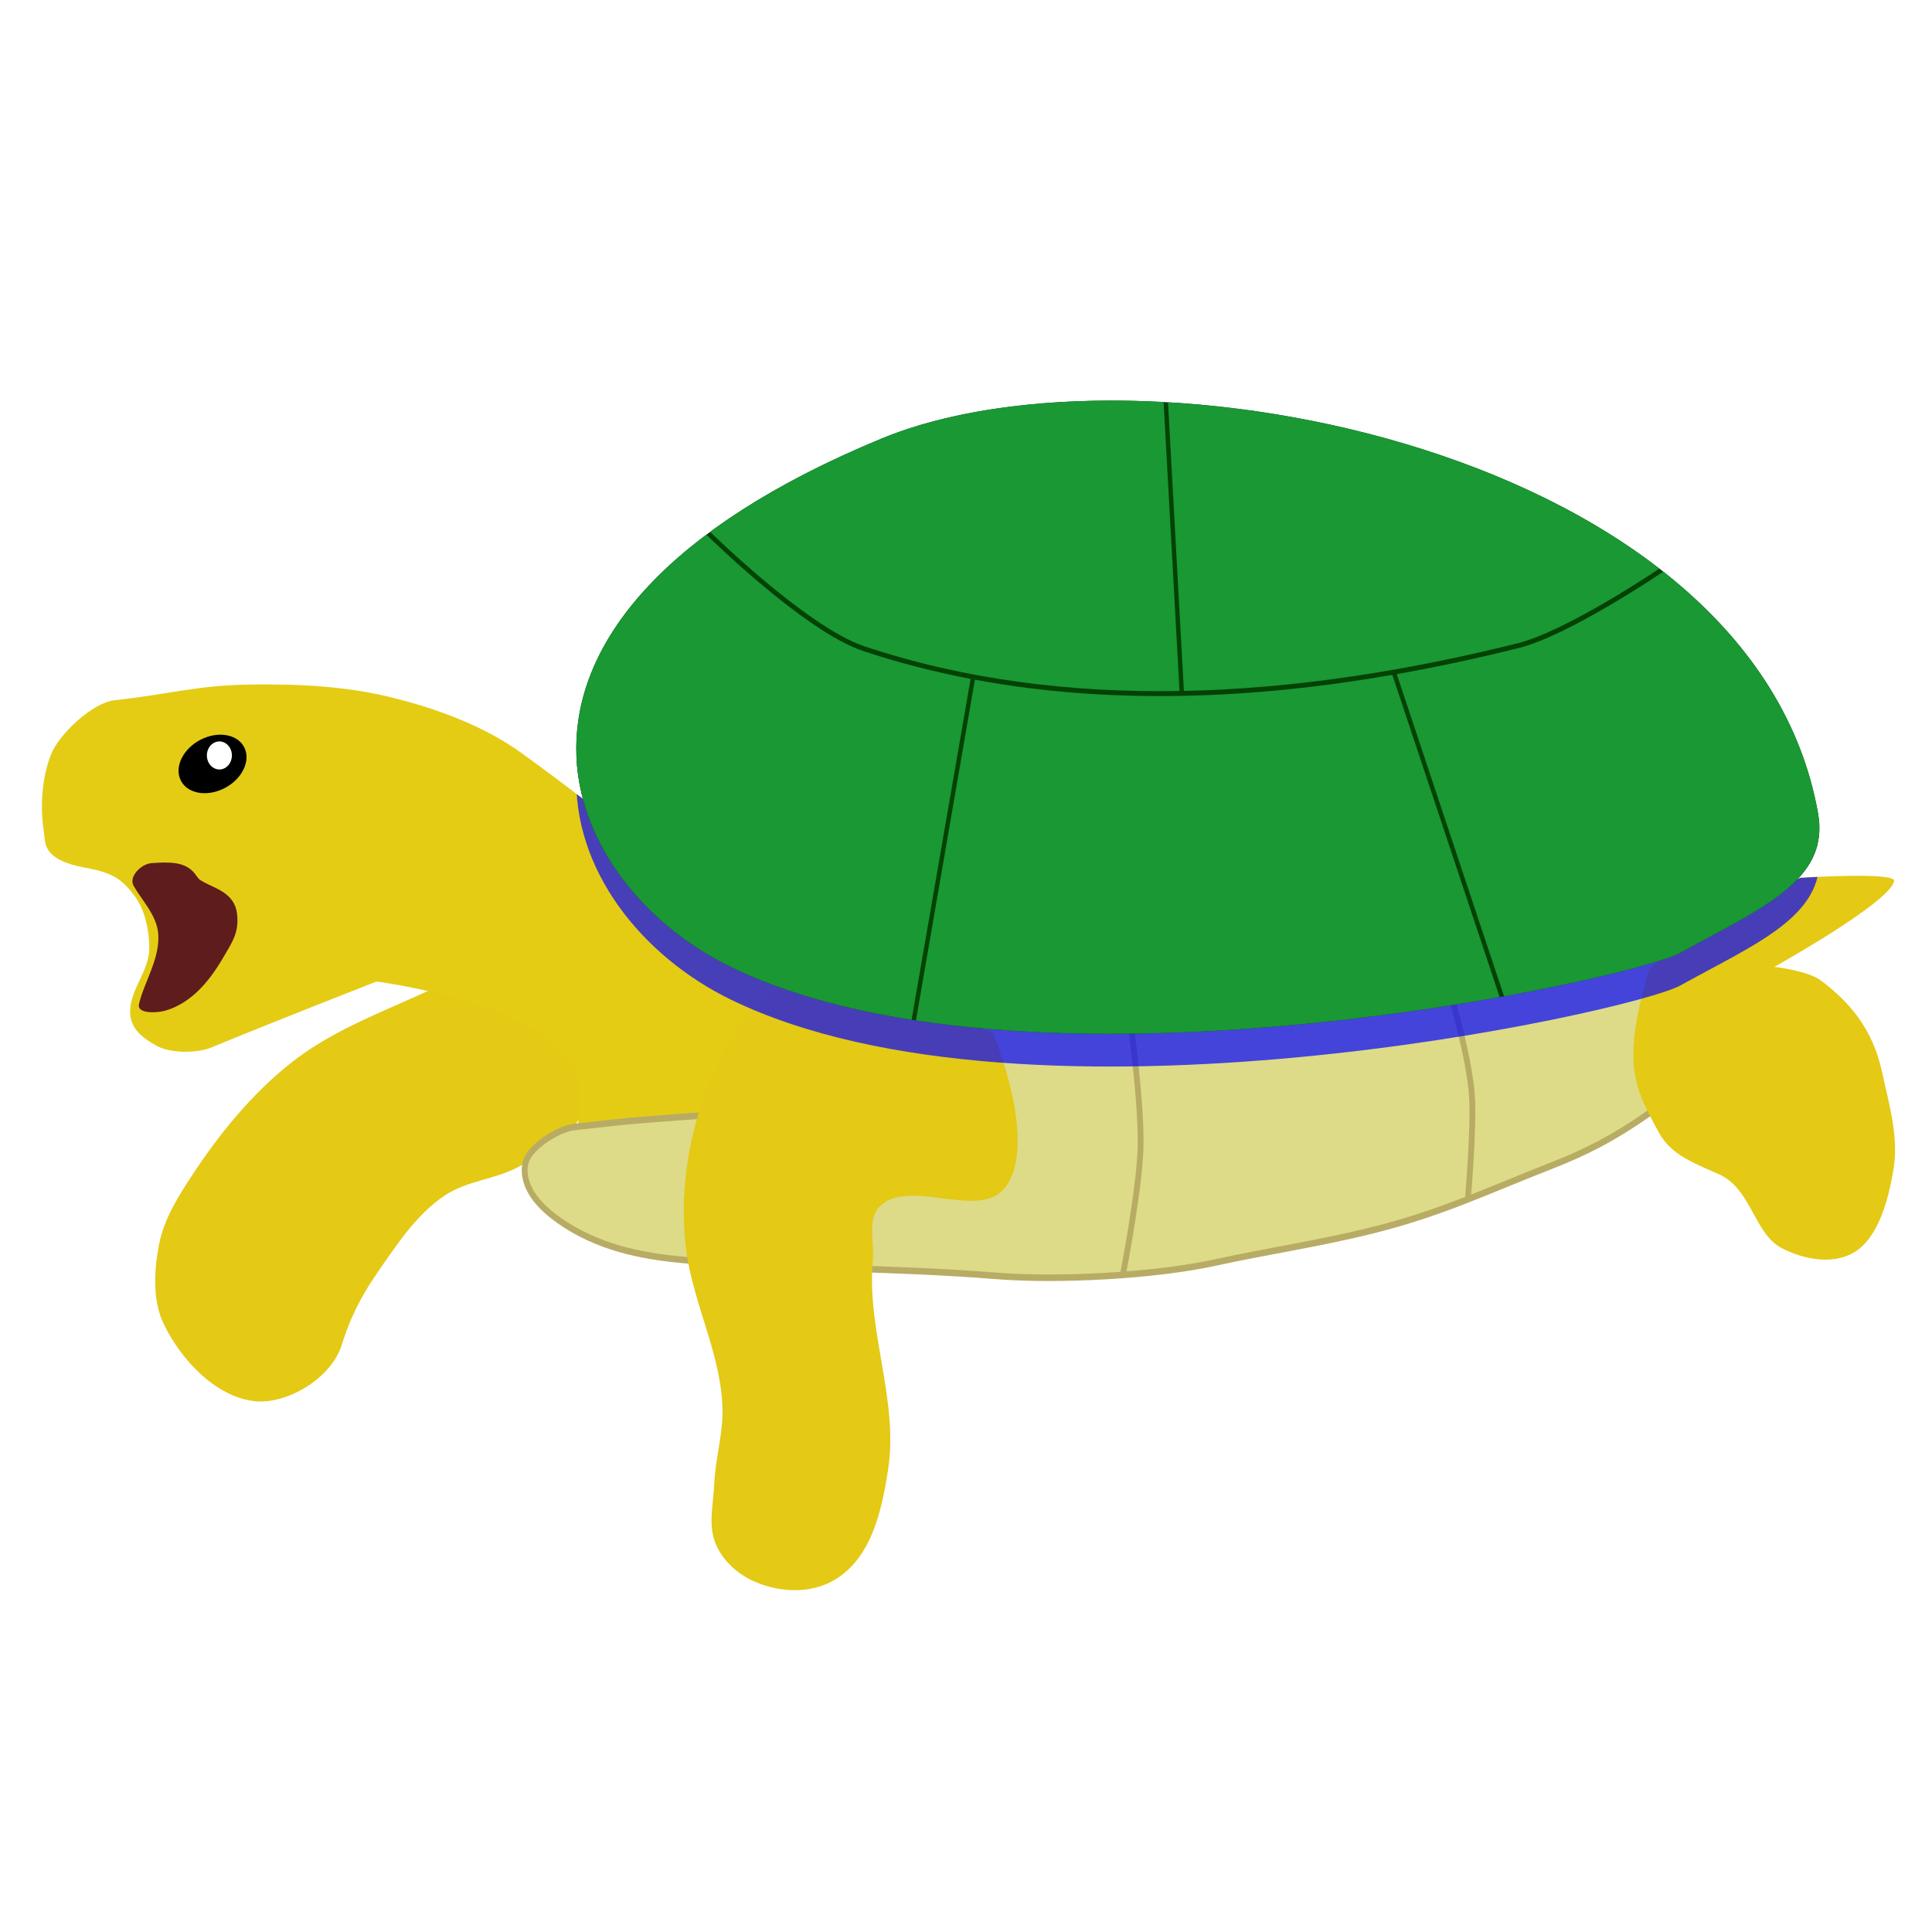 <?xml version="1.0" encoding="UTF-8" standalone="no"?>
<svg
   xmlns:dc="http://purl.org/dc/elements/1.1/"
   xmlns:cc="http://creativecommons.org/ns#"
   xmlns:rdf="http://www.w3.org/1999/02/22-rdf-syntax-ns#"
   xmlns:svg="http://www.w3.org/2000/svg"
   xmlns="http://www.w3.org/2000/svg"
   xmlns:sodipodi="http://sodipodi.sourceforge.net/DTD/sodipodi-0.dtd"
   xmlns:inkscape="http://www.inkscape.org/namespaces/inkscape"
   inkscape:version="1.0 (4035a4fb49, 2020-05-01)"
   sodipodi:docname="ic_launcher_sc.svg"
   id="svg12"
   version="1.1"
   viewBox="0 0 192 192"
   height="192"
   width="192">
  <defs
     id="defs16">
    <filter
       style="color-interpolation-filters:sRGB;"
       inkscape:label="Drop Shadow"
       id="filter2433">
      <feFlood
         flood-opacity="0.427"
         flood-color="rgb(0,0,0)"
         result="flood"
         id="feFlood2423" />
      <feComposite
         in="flood"
         in2="SourceGraphic"
         operator="out"
         result="composite1"
         id="feComposite2425" />
      <feGaussianBlur
         in="composite1"
         stdDeviation="9.236"
         result="blur"
         id="feGaussianBlur2427" />
      <feOffset
         dx="0"
         dy="0"
         result="offset"
         id="feOffset2429" />
      <feComposite
         in="offset"
         in2="SourceGraphic"
         operator="atop"
         result="composite2"
         id="feComposite2431" />
    </filter>
    <filter
       style="color-interpolation-filters:sRGB;"
       inkscape:label="Drop Shadow"
       id="filter2445">
      <feFlood
         flood-opacity="0.427"
         flood-color="rgb(0,0,0)"
         result="flood"
         id="feFlood2435" />
      <feComposite
         in="flood"
         in2="SourceGraphic"
         operator="out"
         result="composite1"
         id="feComposite2437" />
      <feGaussianBlur
         in="composite1"
         stdDeviation="9.236"
         result="blur"
         id="feGaussianBlur2439" />
      <feOffset
         dx="0"
         dy="0"
         result="offset"
         id="feOffset2441" />
      <feComposite
         in="offset"
         in2="SourceGraphic"
         operator="atop"
         result="composite2"
         id="feComposite2443" />
    </filter>
    <filter
       style="color-interpolation-filters:sRGB;"
       inkscape:label="Drop Shadow"
       id="filter2457">
      <feFlood
         flood-opacity="0.427"
         flood-color="rgb(0,0,0)"
         result="flood"
         id="feFlood2447" />
      <feComposite
         in="flood"
         in2="SourceGraphic"
         operator="out"
         result="composite1"
         id="feComposite2449" />
      <feGaussianBlur
         in="composite1"
         stdDeviation="9.236"
         result="blur"
         id="feGaussianBlur2451" />
      <feOffset
         dx="0"
         dy="0"
         result="offset"
         id="feOffset2453" />
      <feComposite
         in="offset"
         in2="SourceGraphic"
         operator="atop"
         result="composite2"
         id="feComposite2455" />
    </filter>
    <filter
       style="color-interpolation-filters:sRGB;"
       inkscape:label="Drop Shadow"
       id="filter2469">
      <feFlood
         flood-opacity="0.427"
         flood-color="rgb(0,0,0)"
         result="flood"
         id="feFlood2459" />
      <feComposite
         in="flood"
         in2="SourceGraphic"
         operator="out"
         result="composite1"
         id="feComposite2461" />
      <feGaussianBlur
         in="composite1"
         stdDeviation="9.236"
         result="blur"
         id="feGaussianBlur2463" />
      <feOffset
         dx="0"
         dy="0"
         result="offset"
         id="feOffset2465" />
      <feComposite
         in="offset"
         in2="SourceGraphic"
         operator="atop"
         result="composite2"
         id="feComposite2467" />
    </filter>
    <filter
       style="color-interpolation-filters:sRGB;"
       inkscape:label="Drop Shadow"
       id="filter2481">
      <feFlood
         flood-opacity="0.427"
         flood-color="rgb(0,0,0)"
         result="flood"
         id="feFlood2471" />
      <feComposite
         in="flood"
         in2="SourceGraphic"
         operator="out"
         result="composite1"
         id="feComposite2473" />
      <feGaussianBlur
         in="composite1"
         stdDeviation="9.236"
         result="blur"
         id="feGaussianBlur2475" />
      <feOffset
         dx="0"
         dy="0"
         result="offset"
         id="feOffset2477" />
      <feComposite
         in="offset"
         in2="SourceGraphic"
         operator="atop"
         result="composite2"
         id="feComposite2479" />
    </filter>
    <filter
       id="filter2469-9"
       inkscape:label="Drop Shadow"
       style="color-interpolation-filters:sRGB">
      <feFlood
         id="feFlood2459-1"
         result="flood"
         flood-color="rgb(0,0,0)"
         flood-opacity="0.427" />
      <feComposite
         id="feComposite2461-2"
         result="composite1"
         operator="out"
         in2="SourceGraphic"
         in="flood" />
      <feGaussianBlur
         id="feGaussianBlur2463-7"
         result="blur"
         stdDeviation="9.236"
         in="composite1" />
      <feOffset
         id="feOffset2465-0"
         result="offset"
         dy="0"
         dx="0" />
      <feComposite
         id="feComposite2467-9"
         result="composite2"
         operator="atop"
         in2="SourceGraphic"
         in="offset" />
    </filter>
    <filter
       id="filter2457-3"
       inkscape:label="Drop Shadow"
       style="color-interpolation-filters:sRGB">
      <feFlood
         id="feFlood2447-6"
         result="flood"
         flood-color="rgb(0,0,0)"
         flood-opacity="0.427" />
      <feComposite
         id="feComposite2449-0"
         result="composite1"
         operator="out"
         in2="SourceGraphic"
         in="flood" />
      <feGaussianBlur
         id="feGaussianBlur2451-6"
         result="blur"
         stdDeviation="9.236"
         in="composite1" />
      <feOffset
         id="feOffset2453-2"
         result="offset"
         dy="0"
         dx="0" />
      <feComposite
         id="feComposite2455-6"
         result="composite2"
         operator="atop"
         in2="SourceGraphic"
         in="offset" />
    </filter>
    <filter
       id="filter2481-1"
       inkscape:label="Drop Shadow"
       style="color-interpolation-filters:sRGB">
      <feFlood
         id="feFlood2471-8"
         result="flood"
         flood-color="rgb(0,0,0)"
         flood-opacity="0.427" />
      <feComposite
         id="feComposite2473-7"
         result="composite1"
         operator="out"
         in2="SourceGraphic"
         in="flood" />
      <feGaussianBlur
         id="feGaussianBlur2475-9"
         result="blur"
         stdDeviation="9.236"
         in="composite1" />
      <feOffset
         id="feOffset2477-2"
         result="offset"
         dy="0"
         dx="0" />
      <feComposite
         id="feComposite2479-0"
         result="composite2"
         operator="atop"
         in2="SourceGraphic"
         in="offset" />
    </filter>
    <filter
       id="filter2445-2"
       inkscape:label="Drop Shadow"
       style="color-interpolation-filters:sRGB">
      <feFlood
         id="feFlood2435-3"
         result="flood"
         flood-color="rgb(0,0,0)"
         flood-opacity="0.427" />
      <feComposite
         id="feComposite2437-7"
         result="composite1"
         operator="out"
         in2="SourceGraphic"
         in="flood" />
      <feGaussianBlur
         id="feGaussianBlur2439-5"
         result="blur"
         stdDeviation="9.236"
         in="composite1" />
      <feOffset
         id="feOffset2441-9"
         result="offset"
         dy="0"
         dx="0" />
      <feComposite
         id="feComposite2443-2"
         result="composite2"
         operator="atop"
         in2="SourceGraphic"
         in="offset" />
    </filter>
    <filter
       id="filter2433-2"
       inkscape:label="Drop Shadow"
       style="color-interpolation-filters:sRGB">
      <feFlood
         id="feFlood2423-8"
         result="flood"
         flood-color="rgb(0,0,0)"
         flood-opacity="0.427" />
      <feComposite
         id="feComposite2425-9"
         result="composite1"
         operator="out"
         in2="SourceGraphic"
         in="flood" />
      <feGaussianBlur
         id="feGaussianBlur2427-7"
         result="blur"
         stdDeviation="9.236"
         in="composite1" />
      <feOffset
         id="feOffset2429-3"
         result="offset"
         dy="0"
         dx="0" />
      <feComposite
         id="feComposite2431-6"
         result="composite2"
         operator="atop"
         in2="SourceGraphic"
         in="offset" />
    </filter>
    <filter
       style="color-interpolation-filters:sRGB;"
       inkscape:label="Drop Shadow"
       id="filter3187">
      <feFlood
         flood-opacity="1"
         flood-color="rgb(0,0,0)"
         result="flood"
         id="feFlood3177" />
      <feComposite
         in="flood"
         in2="SourceGraphic"
         operator="in"
         result="composite1"
         id="feComposite3179" />
      <feGaussianBlur
         in="composite1"
         stdDeviation="10"
         result="blur"
         id="feGaussianBlur3181" />
      <feOffset
         dx="0"
         dy="0"
         result="offset"
         id="feOffset3183" />
      <feComposite
         in="SourceGraphic"
         in2="offset"
         operator="over"
         result="composite2"
         id="feComposite3185" />
    </filter>
    <filter
       style="color-interpolation-filters:sRGB;"
       inkscape:label="Drop Shadow"
       id="filter3247">
      <feFlood
         flood-opacity="0.278"
         flood-color="rgb(0,0,0)"
         result="flood"
         id="feFlood3237" />
      <feComposite
         in="flood"
         in2="SourceGraphic"
         operator="out"
         result="composite1"
         id="feComposite3239" />
      <feGaussianBlur
         in="composite1"
         stdDeviation="10"
         result="blur"
         id="feGaussianBlur3241" />
      <feOffset
         dx="0"
         dy="0"
         result="offset"
         id="feOffset3243" />
      <feComposite
         in="offset"
         in2="SourceGraphic"
         operator="atop"
         result="composite2"
         id="feComposite3245" />
    </filter>
    <filter
       style="color-interpolation-filters:sRGB;"
       inkscape:label="Drop Shadow"
       id="filter3259">
      <feFlood
         flood-opacity="0.278"
         flood-color="rgb(0,0,0)"
         result="flood"
         id="feFlood3249" />
      <feComposite
         in="flood"
         in2="SourceGraphic"
         operator="out"
         result="composite1"
         id="feComposite3251" />
      <feGaussianBlur
         in="composite1"
         stdDeviation="10"
         result="blur"
         id="feGaussianBlur3253" />
      <feOffset
         dx="0"
         dy="0"
         result="offset"
         id="feOffset3255" />
      <feComposite
         in="offset"
         in2="SourceGraphic"
         operator="atop"
         result="composite2"
         id="feComposite3257" />
    </filter>
    <filter
       style="color-interpolation-filters:sRGB;"
       inkscape:label="Drop Shadow"
       id="filter3271">
      <feFlood
         flood-opacity="0.278"
         flood-color="rgb(0,0,0)"
         result="flood"
         id="feFlood3261" />
      <feComposite
         in="flood"
         in2="SourceGraphic"
         operator="out"
         result="composite1"
         id="feComposite3263" />
      <feGaussianBlur
         in="composite1"
         stdDeviation="10"
         result="blur"
         id="feGaussianBlur3265" />
      <feOffset
         dx="0"
         dy="0"
         result="offset"
         id="feOffset3267" />
      <feComposite
         in="offset"
         in2="SourceGraphic"
         operator="atop"
         result="composite2"
         id="feComposite3269" />
    </filter>
    <filter
       style="color-interpolation-filters:sRGB;"
       inkscape:label="Drop Shadow"
       id="filter3283">
      <feFlood
         flood-opacity="0.278"
         flood-color="rgb(0,0,0)"
         result="flood"
         id="feFlood3273" />
      <feComposite
         in="flood"
         in2="SourceGraphic"
         operator="out"
         result="composite1"
         id="feComposite3275" />
      <feGaussianBlur
         in="composite1"
         stdDeviation="10"
         result="blur"
         id="feGaussianBlur3277" />
      <feOffset
         dx="0"
         dy="0"
         result="offset"
         id="feOffset3279" />
      <feComposite
         in="offset"
         in2="SourceGraphic"
         operator="atop"
         result="composite2"
         id="feComposite3281" />
    </filter>
    <filter
       style="color-interpolation-filters:sRGB"
       inkscape:label="Drop Shadow"
       id="filter2469-9-6">
      <feFlood
         flood-opacity="0.427"
         flood-color="rgb(0,0,0)"
         result="flood"
         id="feFlood2459-1-3" />
      <feComposite
         in="flood"
         in2="SourceGraphic"
         operator="out"
         result="composite1"
         id="feComposite2461-2-2" />
      <feGaussianBlur
         in="composite1"
         stdDeviation="9.236"
         result="blur"
         id="feGaussianBlur2463-7-0" />
      <feOffset
         dx="0"
         dy="0"
         result="offset"
         id="feOffset2465-0-6" />
      <feComposite
         in="offset"
         in2="SourceGraphic"
         operator="atop"
         result="composite2"
         id="feComposite2467-9-1" />
    </filter>
    <filter
       style="color-interpolation-filters:sRGB"
       inkscape:label="Drop Shadow"
       id="filter2457-3-5">
      <feFlood
         flood-opacity="0.427"
         flood-color="rgb(0,0,0)"
         result="flood"
         id="feFlood2447-6-5" />
      <feComposite
         in="flood"
         in2="SourceGraphic"
         operator="out"
         result="composite1"
         id="feComposite2449-0-4" />
      <feGaussianBlur
         in="composite1"
         stdDeviation="9.236"
         result="blur"
         id="feGaussianBlur2451-6-7" />
      <feOffset
         dx="0"
         dy="0"
         result="offset"
         id="feOffset2453-2-6" />
      <feComposite
         in="offset"
         in2="SourceGraphic"
         operator="atop"
         result="composite2"
         id="feComposite2455-6-5" />
    </filter>
    <filter
       style="color-interpolation-filters:sRGB"
       inkscape:label="Drop Shadow"
       id="filter2481-1-6">
      <feFlood
         flood-opacity="0.427"
         flood-color="rgb(0,0,0)"
         result="flood"
         id="feFlood2471-8-9" />
      <feComposite
         in="flood"
         in2="SourceGraphic"
         operator="out"
         result="composite1"
         id="feComposite2473-7-3" />
      <feGaussianBlur
         in="composite1"
         stdDeviation="9.236"
         result="blur"
         id="feGaussianBlur2475-9-7" />
      <feOffset
         dx="0"
         dy="0"
         result="offset"
         id="feOffset2477-2-4" />
      <feComposite
         in="offset"
         in2="SourceGraphic"
         operator="atop"
         result="composite2"
         id="feComposite2479-0-5" />
    </filter>
    <filter
       style="color-interpolation-filters:sRGB"
       inkscape:label="Drop Shadow"
       id="filter2445-2-2">
      <feFlood
         flood-opacity="0.427"
         flood-color="rgb(0,0,0)"
         result="flood"
         id="feFlood2435-3-5" />
      <feComposite
         in="flood"
         in2="SourceGraphic"
         operator="out"
         result="composite1"
         id="feComposite2437-7-4" />
      <feGaussianBlur
         in="composite1"
         stdDeviation="9.236"
         result="blur"
         id="feGaussianBlur2439-5-7" />
      <feOffset
         dx="0"
         dy="0"
         result="offset"
         id="feOffset2441-9-4" />
      <feComposite
         in="offset"
         in2="SourceGraphic"
         operator="atop"
         result="composite2"
         id="feComposite2443-2-4" />
    </filter>
    <filter
       style="color-interpolation-filters:sRGB"
       inkscape:label="Drop Shadow"
       id="filter2433-2-3">
      <feFlood
         flood-opacity="0.427"
         flood-color="rgb(0,0,0)"
         result="flood"
         id="feFlood2423-8-0" />
      <feComposite
         in="flood"
         in2="SourceGraphic"
         operator="out"
         result="composite1"
         id="feComposite2425-9-7" />
      <feGaussianBlur
         in="composite1"
         stdDeviation="9.236"
         result="blur"
         id="feGaussianBlur2427-7-8" />
      <feOffset
         dx="0"
         dy="0"
         result="offset"
         id="feOffset2429-3-6" />
      <feComposite
         in="offset"
         in2="SourceGraphic"
         operator="atop"
         result="composite2"
         id="feComposite2431-6-8" />
    </filter>
    <filter
       style="color-interpolation-filters:sRGB;"
       inkscape:label="Drop Shadow"
       id="filter4366">
      <feFlood
         flood-opacity="1"
         flood-color="rgb(0,0,0)"
         result="flood"
         id="feFlood4356" />
      <feComposite
         in="flood"
         in2="SourceGraphic"
         operator="in"
         result="composite1"
         id="feComposite4358" />
      <feGaussianBlur
         in="composite1"
         stdDeviation="12.56"
         result="blur"
         id="feGaussianBlur4360" />
      <feOffset
         dx="0"
         dy="0"
         result="offset"
         id="feOffset4362" />
      <feComposite
         in="offset"
         in2="offset"
         operator="atop"
         result="composite2"
         id="feComposite4364" />
    </filter>
    <clipPath
       clipPathUnits="userSpaceOnUse"
       id="clipPath4372">
      <path
         d="m 49.308,-77.588 c -1.936,0.002 -3.861,0.021 -5.773,0.055 -0.689,0.012 -1.369,0.036 -2.055,0.053 -1.247,0.029 -2.496,0.057 -3.732,0.1 -0.699,0.024 -1.389,0.059 -2.084,0.088 -1.199,0.05 -2.398,0.1 -3.586,0.162 -0.707,0.037 -1.405,0.083 -2.107,0.125 -1.194,0.071 -2.385,0.142 -3.566,0.227 -0.625,0.045 -1.242,0.096 -1.863,0.145 -1.227,0.095 -2.451,0.193 -3.664,0.303 -0.658,0.06 -1.309,0.126 -1.963,0.189 -1.113,0.109 -2.223,0.221 -3.322,0.342 -0.718,0.079 -1.43,0.164 -2.143,0.248 -1.086,0.128 -2.166,0.26 -3.238,0.4 -0.641,0.084 -1.278,0.171 -1.914,0.26 -1.133,0.158 -2.258,0.323 -3.375,0.494 -0.569,0.087 -1.137,0.177 -1.701,0.268 -1.172,0.189 -2.332,0.386 -3.484,0.59 -0.498,0.088 -0.998,0.174 -1.492,0.266 -1.149,0.212 -2.284,0.435 -3.412,0.662 -0.527,0.106 -1.056,0.212 -1.578,0.322 -1.148,0.241 -2.278,0.492 -3.402,0.75 -0.414,0.095 -0.833,0.186 -1.244,0.283 -1.279,0.302 -2.537,0.619 -3.783,0.943 -0.269,0.07 -0.543,0.136 -0.811,0.207 -1.353,0.359 -2.684,0.733 -3.996,1.117 -0.159,0.046 -0.322,0.09 -0.48,0.137 -2.974,0.881 -5.848,1.824 -8.598,2.838 -2.321,0.856 -4.585,1.718 -6.816,2.586 -0.036,0.014 -0.072,0.027 -0.107,0.041 -4.387,1.707 -8.6,3.438 -12.646,5.188 -0.156,0.067 -0.313,0.134 -0.469,0.201 -1.971,0.856 -3.909,1.715 -5.801,2.58 -0.101,0.046 -0.198,0.093 -0.299,0.139 -1.724,0.79 -3.413,1.585 -5.072,2.383 -0.286,0.137 -0.574,0.275 -0.858,0.412 -1.644,0.797 -3.259,1.597 -4.84,2.4 -0.419,0.213 -0.828,0.427 -1.242,0.641 -1.196,0.616 -2.374,1.234 -3.533,1.854 -0.475,0.254 -0.955,0.506 -1.424,0.76 -1.333,0.724 -2.642,1.451 -3.926,2.18 -0.612,0.347 -1.21,0.695 -1.81,1.043 -0.833,0.483 -1.655,0.965 -2.467,1.449 -0.545,0.325 -1.097,0.649 -1.633,0.975 -0.01,0.006 -0.021,0.013 -0.031,0.019 -1.099,0.669 -2.174,1.341 -3.234,2.014 -0.723,0.459 -1.432,0.919 -2.137,1.379 -0.167,0.109 -0.34,0.217 -0.506,0.326 9e-4,7.2e-4 0,0.003 0.01,0.004 -0.435,0.286 -0.871,0.573 -1.299,0.859 -5e-4,-3.9e-4 0,-0.004 -0.01,-0.004 -0.118,0.079 -0.228,0.159 -0.346,0.238 -0.806,0.542 -1.592,1.085 -2.373,1.629 -0.492,0.343 -0.981,0.684 -1.463,1.027 -0.719,0.512 -1.43,1.024 -2.127,1.537 -0.534,0.393 -1.056,0.788 -1.578,1.182 -0.649,0.49 -1.302,0.979 -1.932,1.471 -0.444,0.346 -0.869,0.693 -1.303,1.039 -1.397,1.115 -2.748,2.231 -4.049,3.352 -0.266,0.229 -0.543,0.458 -0.805,0.688 -0.617,0.54 -1.208,1.08 -1.803,1.621 -0.385,0.35 -0.775,0.7 -1.15,1.051 -0.562,0.524 -1.109,1.049 -1.65,1.574 -0.395,0.383 -0.786,0.765 -1.17,1.148 -0.514,0.513 -1.021,1.026 -1.516,1.539 -0.352,0.364 -0.693,0.729 -1.035,1.094 -0.508,0.542 -1.017,1.083 -1.504,1.625 -0.278,0.31 -0.541,0.62 -0.812,0.93 -0.968,1.105 -1.894,2.211 -2.777,3.316 -0.226,0.283 -0.465,0.566 -0.685,0.85 -0.424,0.544 -0.825,1.089 -1.228,1.633 -0.263,0.355 -0.53,0.71 -0.785,1.064 -0.376,0.523 -0.738,1.046 -1.096,1.568 -0.264,0.386 -0.525,0.772 -0.779,1.158 -0.338,0.514 -0.669,1.028 -0.99,1.541 -0.245,0.392 -0.48,0.784 -0.715,1.176 -0.297,0.496 -0.597,0.993 -0.879,1.488 -0.22,0.387 -0.423,0.774 -0.633,1.16 -0.522,0.962 -1.017,1.921 -1.48,2.881 -0.183,0.379 -0.375,0.758 -0.549,1.137 -0.215,0.468 -0.412,0.935 -0.613,1.402 -0.189,0.437 -0.378,0.874 -0.555,1.311 -0.184,0.455 -0.358,0.911 -0.529,1.365 -0.168,0.444 -0.331,0.889 -0.486,1.332 -0.161,0.458 -0.319,0.914 -0.467,1.371 -0.146,0.452 -0.282,0.903 -0.416,1.354 -0.129,0.435 -0.263,0.869 -0.381,1.303 -0.15,0.552 -0.28,1.104 -0.412,1.654 -0.116,0.482 -0.23,0.964 -0.332,1.445 -0.148,0.699 -0.287,1.397 -0.406,2.094 -0.058,0.339 -0.103,0.677 -0.154,1.016 -0.084,0.552 -0.164,1.104 -0.231,1.654 -0.045,0.372 -0.082,0.742 -0.119,1.113 -0.05,0.506 -0.094,1.011 -0.129,1.516 -0.026,0.374 -0.05,0.748 -0.068,1.121 -0.028,0.575 -0.043,1.148 -0.053,1.721 -0.01,0.284 -0.014,0.569 -0.014,0.852 -10e-5,0.825 0.016,1.646 0.055,2.465 0,0.042 -1e-4,0.084 0,0.125 0.043,0.869 0.113,1.734 0.197,2.596 0.024,0.24 0.055,0.479 0.082,0.719 0.069,0.618 0.146,1.234 0.236,1.848 0.042,0.287 0.09,0.572 0.137,0.857 0.096,0.589 0.201,1.175 0.316,1.76 0.052,0.263 0.104,0.527 0.16,0.789 0.139,0.652 0.291,1.301 0.453,1.947 0.045,0.181 0.086,0.363 0.133,0.543 0.157,0.6 0.328,1.198 0.504,1.793 -7.47,-5.102 -14.637,-9.899 -20.984,-13.975 -13.435,-8.628 -29.605,-13.694 -44.236,-16.961 -15.929,-3.557 -32.252,-4.204 -48.459,-4.027 -18.556,0.203 -28.433,3.039 -46.904,4.828 -7.46,0.722 -19.09,10.41 -21.781,16.734 -3.058,7.188 -3.708,15.612 -2.393,23.312 0.603,3.529 -0.84,8.74 14.59,11.221 9.277,1.491 12.416,3.711 16.387,8.389 3.661,4.312 5.143,10.504 5.178,16.16 0.046,7.309 -7.707,13.668 -6.428,20.965 0.765,4.364 4.885,6.829 8.836,8.834 4.705,2.388 13.953,2.368 18.902,0.539 20.404,-7.538 56.541,-20.15 56.541,-20.15 0,0 7.492,0.842 17.605,2.904 -0.502,0.2 -1.036,0.406 -1.51,0.6 -15.561,6.342 -31.89,11.784 -45.594,21.51 -13.058,9.267 -24.197,21.346 -33.685,34.244 -4.745,6.45 -9.642,13.353 -11.334,21.18 -1.709,7.904 -2.25,17.091 1.586,24.211 6.202,11.512 18.262,22.445 31.281,23.672 10.859,1.023 26.135,-6.889 29.738,-17.184 4.562,-13.035 10.543,-20.094 18.336,-29.898 4.81,-6.051 10.325,-11.854 16.965,-15.811 7.762,-4.625 17.354,-4.89 25.477,-8.848 0.709,-0.345 1.462,-0.72 2.213,-1.094 -0.506,1.793 -0.319,3.828 0.273,5.59 1.741,5.174 6.733,9.147 11.357,12.047 12.716,7.974 27.579,10.837 42.543,11.998 0.484,0.037 0.957,0.067 1.439,0.104 3.13,15.862 12.083,30.838 11.887,46.99 -0.082,6.741 -2.483,14.37 -2.807,21.104 -0.351,7.3 -2.522,13.725 1.197,20.016 2.791,4.721 7.731,8.324 12.863,10.258 9.223,3.476 20.275,3.68 28.664,-1.494 11.189,-6.901 14.69,-20.18 16.879,-33.143 3.396,-20.106 -6.562,-40.653 -5.484,-60.963 13.836,0.434 27.832,0.96 42.674,2.02 20.561,1.468 53.742,0.027 74.772,-4.072 19.134,-3.73 35.266,-5.708 54.293,-9.953 23.282,-5.195 38.598,-11.868 61.047,-19.689 12.167,-4.239 21.54,-8.661 32.492,-15.447 0.262,-0.162 0.55,-0.353 0.822,-0.527 1.089,1.927 2.297,3.915 3.623,6.086 4.184,6.85 13.111,9.537 20.547,12.561 11.021,4.481 11.975,18.16 21.357,22.518 7.465,3.467 17.334,5.192 24.65,1.422 8.504,-4.382 12.046,-16.295 13.766,-25.928 1.728,-9.678 -1.664,-19.667 -3.961,-29.227 -3.209,-13.354 -11.263,-21.527 -20.939,-28.045 -4.576,-3.082 -16.014,-4.193 -16.014,-4.193 0,0 39.928,-19.841 41.043,-26.285 0.491,-2.84 -32.26,-0.947 -32.26,-0.947 l -0.947,0.521 c 5.851,-5.481 8.822,-11.835 7.18,-20.145 -13.617,-68.913 -99.204,-108.961 -183.5,-121.766 -0.137,-0.021 -0.273,-0.044 -0.41,-0.064 -1.755,-0.265 -3.509,-0.517 -5.262,-0.758 -0.144,-0.02 -0.289,-0.039 -0.434,-0.059 -1.732,-0.236 -3.463,-0.462 -5.191,-0.676 -0.197,-0.024 -0.394,-0.048 -0.592,-0.072 -9.976,-1.216 -19.886,-2.054 -29.605,-2.506 -1.53,-0.071 -3.054,-0.135 -4.574,-0.188 -0.637,-0.022 -1.271,-0.038 -1.906,-0.057 -1.262,-0.037 -2.52,-0.07 -3.773,-0.094 -0.607,-0.012 -1.214,-0.025 -1.818,-0.033 -1.791,-0.026 -3.575,-0.04 -5.348,-0.039 -0.015,1e-5 -0.031,-1e-5 -0.047,0 z m -112.824,179.598 c 0.032,0.01 0.062,0.021 0.094,0.031 -0.064,0.011 -0.132,0.017 -0.195,0.027 -0.032,0.005 -0.067,0.019 -0.1,0.025 0.068,-0.03 0.133,-0.054 0.201,-0.084 z m -28.498,38.789 c -0.036,0.107 -0.074,0.211 -0.109,0.318 -0.58,0.035 -1.265,0.07 -1.809,0.105 -14.844,0.974 -19.983,1.187 -40.609,3.322 -0.087,0.009 -0.182,0.029 -0.271,0.041 0.645,-0.697 1.235,-1.418 1.766,-2.162 -0.092,0.742 -0.199,1.592 -0.199,1.592 z"
         style="fill:#ff0000;fill-opacity:1;stroke:none;stroke-width:1px;stroke-linecap:butt;stroke-linejoin:miter;stroke-opacity:1"
         id="path4374" />
    </clipPath>
  </defs>
  <sodipodi:namedview
     showguides="false"
     inkscape:current-layer="svg12"
     inkscape:window-maximized="0"
     inkscape:window-y="20"
     inkscape:window-x="1920"
     inkscape:cy="97.412147"
     inkscape:cx="147.54423"
     inkscape:zoom="1.4142136"
     showgrid="false"
     id="namedview14"
     inkscape:window-height="691"
     inkscape:window-width="1918"
     inkscape:pageshadow="2"
     inkscape:pageopacity="0"
     guidetolerance="10"
     gridtolerance="10"
     objecttolerance="10"
     borderopacity="1"
     bordercolor="#666666"
     pagecolor="#ffffff"
     inkscape:document-rotation="0" />
  <g
     transform="matrix(0.29,0,0,0.325,96.07,65.025)"
     id="g1012">
    <path
       style="fill:#e4c915;fill-opacity:1;stroke:none;stroke-width:1px;stroke-linecap:butt;stroke-linejoin:miter;stroke-opacity:1;filter:url(#filter3259)"
       d="m -153.402,156.643 c -8.123,3.957 -17.714,4.223 -25.477,8.848 -6.64,3.957 -12.155,9.759 -16.964,15.81 -7.793,9.804 -13.773,16.864 -18.336,29.899 -3.603,10.295 -18.88,18.206 -29.739,17.183 -13.019,-1.227 -25.079,-12.161 -31.282,-23.673 -3.836,-7.12 -3.295,-16.305 -1.585,-24.21 1.692,-7.826 6.588,-14.73 11.333,-21.18 9.488,-12.898 20.629,-24.977 33.687,-34.244 13.703,-9.725 30.032,-15.166 45.592,-21.509 16.511,-6.73 50.547,-17.498 50.547,-17.498 0,0 12.459,37.087 3.972,54.083 -3.764,7.538 -14.174,12.8 -21.748,16.49 z"
       id="path855"
       sodipodi:nodetypes="sssssssssscss" />
    <path
       style="fill:#e4cc15;fill-opacity:1;stroke:none;stroke-width:1px;stroke-linecap:butt;stroke-linejoin:miter;stroke-opacity:1;filter:url(#filter3247)"
       d="m -133.248,144.017 c 0,0 2.2,-13.932 -1.65,-18.984 -14.518,-19.047 -67.369,-24.97 -67.369,-24.97 0,0 -36.137,12.612 -56.541,20.15 -4.949,1.829 -14.197,1.849 -18.902,-0.539 -3.951,-2.005 -8.071,-4.47 -8.836,-8.834 -1.279,-7.296 6.473,-13.655 6.428,-20.964 -0.035,-5.657 -1.516,-11.849 -5.176,-16.161 -3.971,-4.678 -7.11,-6.896 -16.387,-8.388 -15.43,-2.48 -13.987,-7.692 -14.59,-11.222 -1.315,-7.7 -0.666,-16.125 2.392,-23.313 2.691,-6.324 14.321,-16.01 21.781,-16.733 18.471,-1.789 28.349,-4.626 46.905,-4.828 16.207,-0.177 32.529,0.471 48.458,4.027 14.631,3.267 30.802,8.333 44.236,16.96 35.929,23.074 97.565,68.586 97.565,68.586 0,0 -11.303,3.479 -15.67,7.222 -10.686,9.16 -20.463,34.698 -20.463,34.698 z"
       id="path857"
       sodipodi:nodetypes="cscsssaassssssscscc" />
    <path
       style="fill:#5f1c1c;fill-opacity:1;stroke:none;stroke-width:1px;stroke-linecap:butt;stroke-linejoin:miter;stroke-opacity:1"
       d="m -285.481,70.805 c 2.804,4.402 7.646,8.728 8.365,14.164 1.026,7.759 -5.038,15.661 -6.547,22.1 -0.684,2.919 6.268,2.638 9.165,1.866 8.552,-2.278 14.674,-8.55 19.54,-15.942 3.249,-4.936 5.735,-7.957 4.893,-13.806 -0.886,-6.148 -7.397,-7.575 -11.195,-9.443 -2.366,-1.164 -1.702,-0.939 -3.308,-2.74 -3.273,-3.671 -8.703,-3.521 -14.735,-3.159 -3.543,0.212 -7.986,4.12 -6.177,6.959 z"
       id="path859"
       sodipodi:nodetypes="ssssssssss" />
    <ellipse
       style="fill:#000000;fill-opacity:1;stroke:none;stroke-width:2;stroke-opacity:1"
       id="path861"
       ry="8.422"
       rx="12.032"
       cy="-59.333"
       cx="-253.76"
       transform="rotate(-20.551)" />
    <circle
       r="4.287"
       cx="-250.652"
       cy="-60.942"
       transform="rotate(-20.551)"
       id="path861-3"
       style="fill:#ffffff;fill-opacity:1;stroke:none;stroke-width:2;stroke-opacity:1" />
    <path
       sodipodi:nodetypes="sssssssssssccccs"
       id="path854"
       d="m -93.933,141.222 c -14.844,0.974 -19.983,1.188 -40.609,3.324 -5.034,0.521 -13.614,5.197 -16.088,9.612 -1.154,2.06 -1.039,4.745 -0.286,6.983 1.741,5.174 6.732,9.145 11.357,12.046 12.716,7.974 27.58,10.838 42.544,11.999 37.673,2.922 69.809,2.212 107.313,4.889 20.561,1.468 53.742,0.029 74.771,-4.071 19.134,-3.73 35.266,-5.708 54.293,-9.954 23.282,-5.195 38.598,-11.868 61.047,-19.689 12.167,-4.239 21.541,-8.661 32.493,-15.448 9.751,-6.043 27.522,-20.661 27.522,-20.661 l -17.18,-38.419 -292.786,18.545 0.969,38.935 c 0,0 -30.259,0.92 -45.36,1.91 z"
       style="fill:#dddb87;fill-opacity:1;stroke:#b8ac65;stroke-width:2;stroke-linecap:butt;stroke-linejoin:miter;stroke-miterlimit:4;stroke-dasharray:none;stroke-opacity:1" />
    <path
       sodipodi:nodetypes="csc"
       id="path3287"
       d="m 171.729,166.819 c 0,0 2.112,-21.933 1.433,-31.558 -0.809,-11.458 -6.963,-30.167 -6.963,-30.167"
       style="fill:none;stroke:#b8ac65;stroke-width:2;stroke-linecap:butt;stroke-linejoin:miter;stroke-miterlimit:4;stroke-dasharray:none;stroke-opacity:1" />
    <path
       sodipodi:nodetypes="cac"
       id="path3285"
       d="m 53.551,189.621 c 0,0 5.584,-25.635 6.023,-38.674 C 59.996,138.391 56.289,113.4 56.289,113.4"
       style="fill:none;stroke:#b8ac65;stroke-width:2;stroke-linecap:butt;stroke-linejoin:miter;stroke-miterlimit:4;stroke-dasharray:none;stroke-opacity:1" />
    <path
       style="fill:#e4c915;fill-opacity:1;stroke:none;stroke-width:1px;stroke-linecap:butt;stroke-linejoin:miter;stroke-opacity:1;filter:url(#filter3271)"
       d="m 9.014,115.655 c 0,0 16.063,34.444 3.88,47.675 -8.636,9.378 -31.399,-2.602 -41.797,4.774 -5.714,4.054 -2.593,10.478 -3.29,17.45 -2.109,21.124 8.836,42.533 5.301,63.465 -2.189,12.963 -5.69,26.242 -16.879,33.143 -8.389,5.174 -19.441,4.97 -28.664,1.494 -5.132,-1.934 -10.072,-5.538 -12.864,-10.259 -3.719,-6.291 -1.548,-12.716 -1.196,-20.015 0.324,-6.734 2.724,-14.362 2.806,-21.103 0.211,-17.38 -10.182,-33.396 -12.502,-50.622 -5.567,-41.322 21.117,-77.621 32.573,-79.588 24.298,-4.171 72.632,13.587 72.632,13.587 z"
       id="path853"
       sodipodi:nodetypes="csssssssssssc" />
    <path
       style="fill:#e4c915;fill-opacity:1;stroke:none;stroke-width:1px;stroke-linecap:butt;stroke-linejoin:miter;stroke-opacity:1;filter:url(#filter3283)"
       d="m 233.642,96.916 c -9.236,28.707 -4.93,35.42 3.705,49.556 4.185,6.85 13.111,9.537 20.547,12.56 11.021,4.481 11.974,18.161 21.357,22.518 7.465,3.467 17.334,5.192 24.651,1.422 8.504,-4.382 12.046,-16.296 13.766,-25.929 1.728,-9.678 -1.663,-19.668 -3.96,-29.227 -3.209,-13.354 -11.264,-21.527 -20.941,-28.045 -4.576,-3.082 -16.012,-4.193 -16.012,-4.193 0,0 39.928,-19.841 41.043,-26.285 0.491,-2.84 -32.261,-0.949 -32.261,-0.949 l -43.77,24.057 c -6.212,0.664 -8.123,4.513 -8.123,4.513 z"
       id="path849"
       sodipodi:nodetypes="casasasacsccc" />
    <path
       clip-path="url(#clipPath4372)"
       id="rect843-6-0"
       style="fill:#0001ff;fill-opacity:0.691;stroke-width:2;filter:url(#filter4366)"
       d="m -29.048,-56.014 c 88.65,-32.681 298.8,3.32 320.816,114.737 4.103,20.766 -20.554,29.335 -47.167,42.52 -16.599,8.223 -222.927,48.786 -325.425,4.345 C -141.058,79.471 -178.876,-0.779 -29.048,-56.014 Z"
       sodipodi:nodetypes="sasss" />
    <path
       sodipodi:nodetypes="sasss"
       d="m -29.048,-66.014 c 88.65,-32.681 298.8,3.32 320.816,114.737 4.103,20.766 -20.554,29.335 -47.167,42.52 -16.599,8.223 -222.927,48.786 -325.425,4.345 C -141.058,69.471 -178.876,-10.779 -29.048,-66.014 Z"
       style="fill:#044204;fill-opacity:1;stroke-width:2"
       id="rect843-6" />
    <path
       id="path1281"
       d="M 145.863,6.287 C 98.494,13.635 49.586,15.544 2.812,7.762 L -17.396,111.955 c 66.314,9.029 145.879,1.497 200.02,-7.146 z"
       style="fill:#199834;fill-opacity:1;stroke-width:2;filter:url(#filter2469)" />
    <path
       id="path1279"
       d="m 238.682,-25.275 0.01,0.016 c 0,0 -8.012,4.853 -18.184,10.188 -10.172,5.335 -22.475,11.159 -31.264,13.123 -13.749,3.073 -27.736,5.778 -41.865,8.006 l 36.754,98.502 C 216.484,99.335 239.494,93.766 244.588,91.242 271.201,78.058 295.857,69.489 291.754,48.723 285.797,18.576 266.052,-6.038 238.682,-25.275 Z"
       style="fill:#199834;fill-opacity:1;stroke-width:2;filter:url(#filter2457)" />
    <path
       id="path1277"
       d="m -89.213,-36.588 c -76.385,51.126 -41.792,110.424 8.375,132.176 17.981,7.796 39.166,12.968 61.953,16.166 L 1.332,7.514 C -11.114,5.386 -23.409,2.583 -35.477,-1.008 -45.74,-4.062 -59.15,-12.999 -70.082,-21.174 c -10.536,-7.879 -18.551,-14.904 -19.131,-15.414 z"
       style="fill:#199834;fill-opacity:1;stroke-width:2;filter:url(#filter2481)" />
    <path
       id="path1275"
       d="m 68.98,-77.066 5.447,88.256 C 113.021,10.477 151.83,4.877 188.916,-3.412 c 8.459,-1.891 20.767,-7.677 30.895,-12.988 9.102,-4.774 16.137,-8.964 17.535,-9.803 C 192.383,-57.242 127.45,-74.007 68.98,-77.066 Z"
       style="fill:#199834;fill-opacity:1;stroke-width:2;filter:url(#filter2445)" />
    <path
       id="rect843"
       d="m 49.307,-77.588 c -30.139,0.027 -57.592,3.913 -78.369,11.572 -24.344,8.975 -43.706,18.613 -58.852,28.568 1.306,1.142 8.812,7.655 18.73,15.072 10.878,8.135 24.301,17.003 34.135,19.93 C -0.395,7.868 36.156,11.771 72.926,11.213 l -5.455,-88.361 c -6.139,-0.297 -12.204,-0.445 -18.164,-0.439 z"
       style="fill:#199834;fill-opacity:1;stroke-width:2;filter:url(#filter2433)" />
  </g>
</svg>
